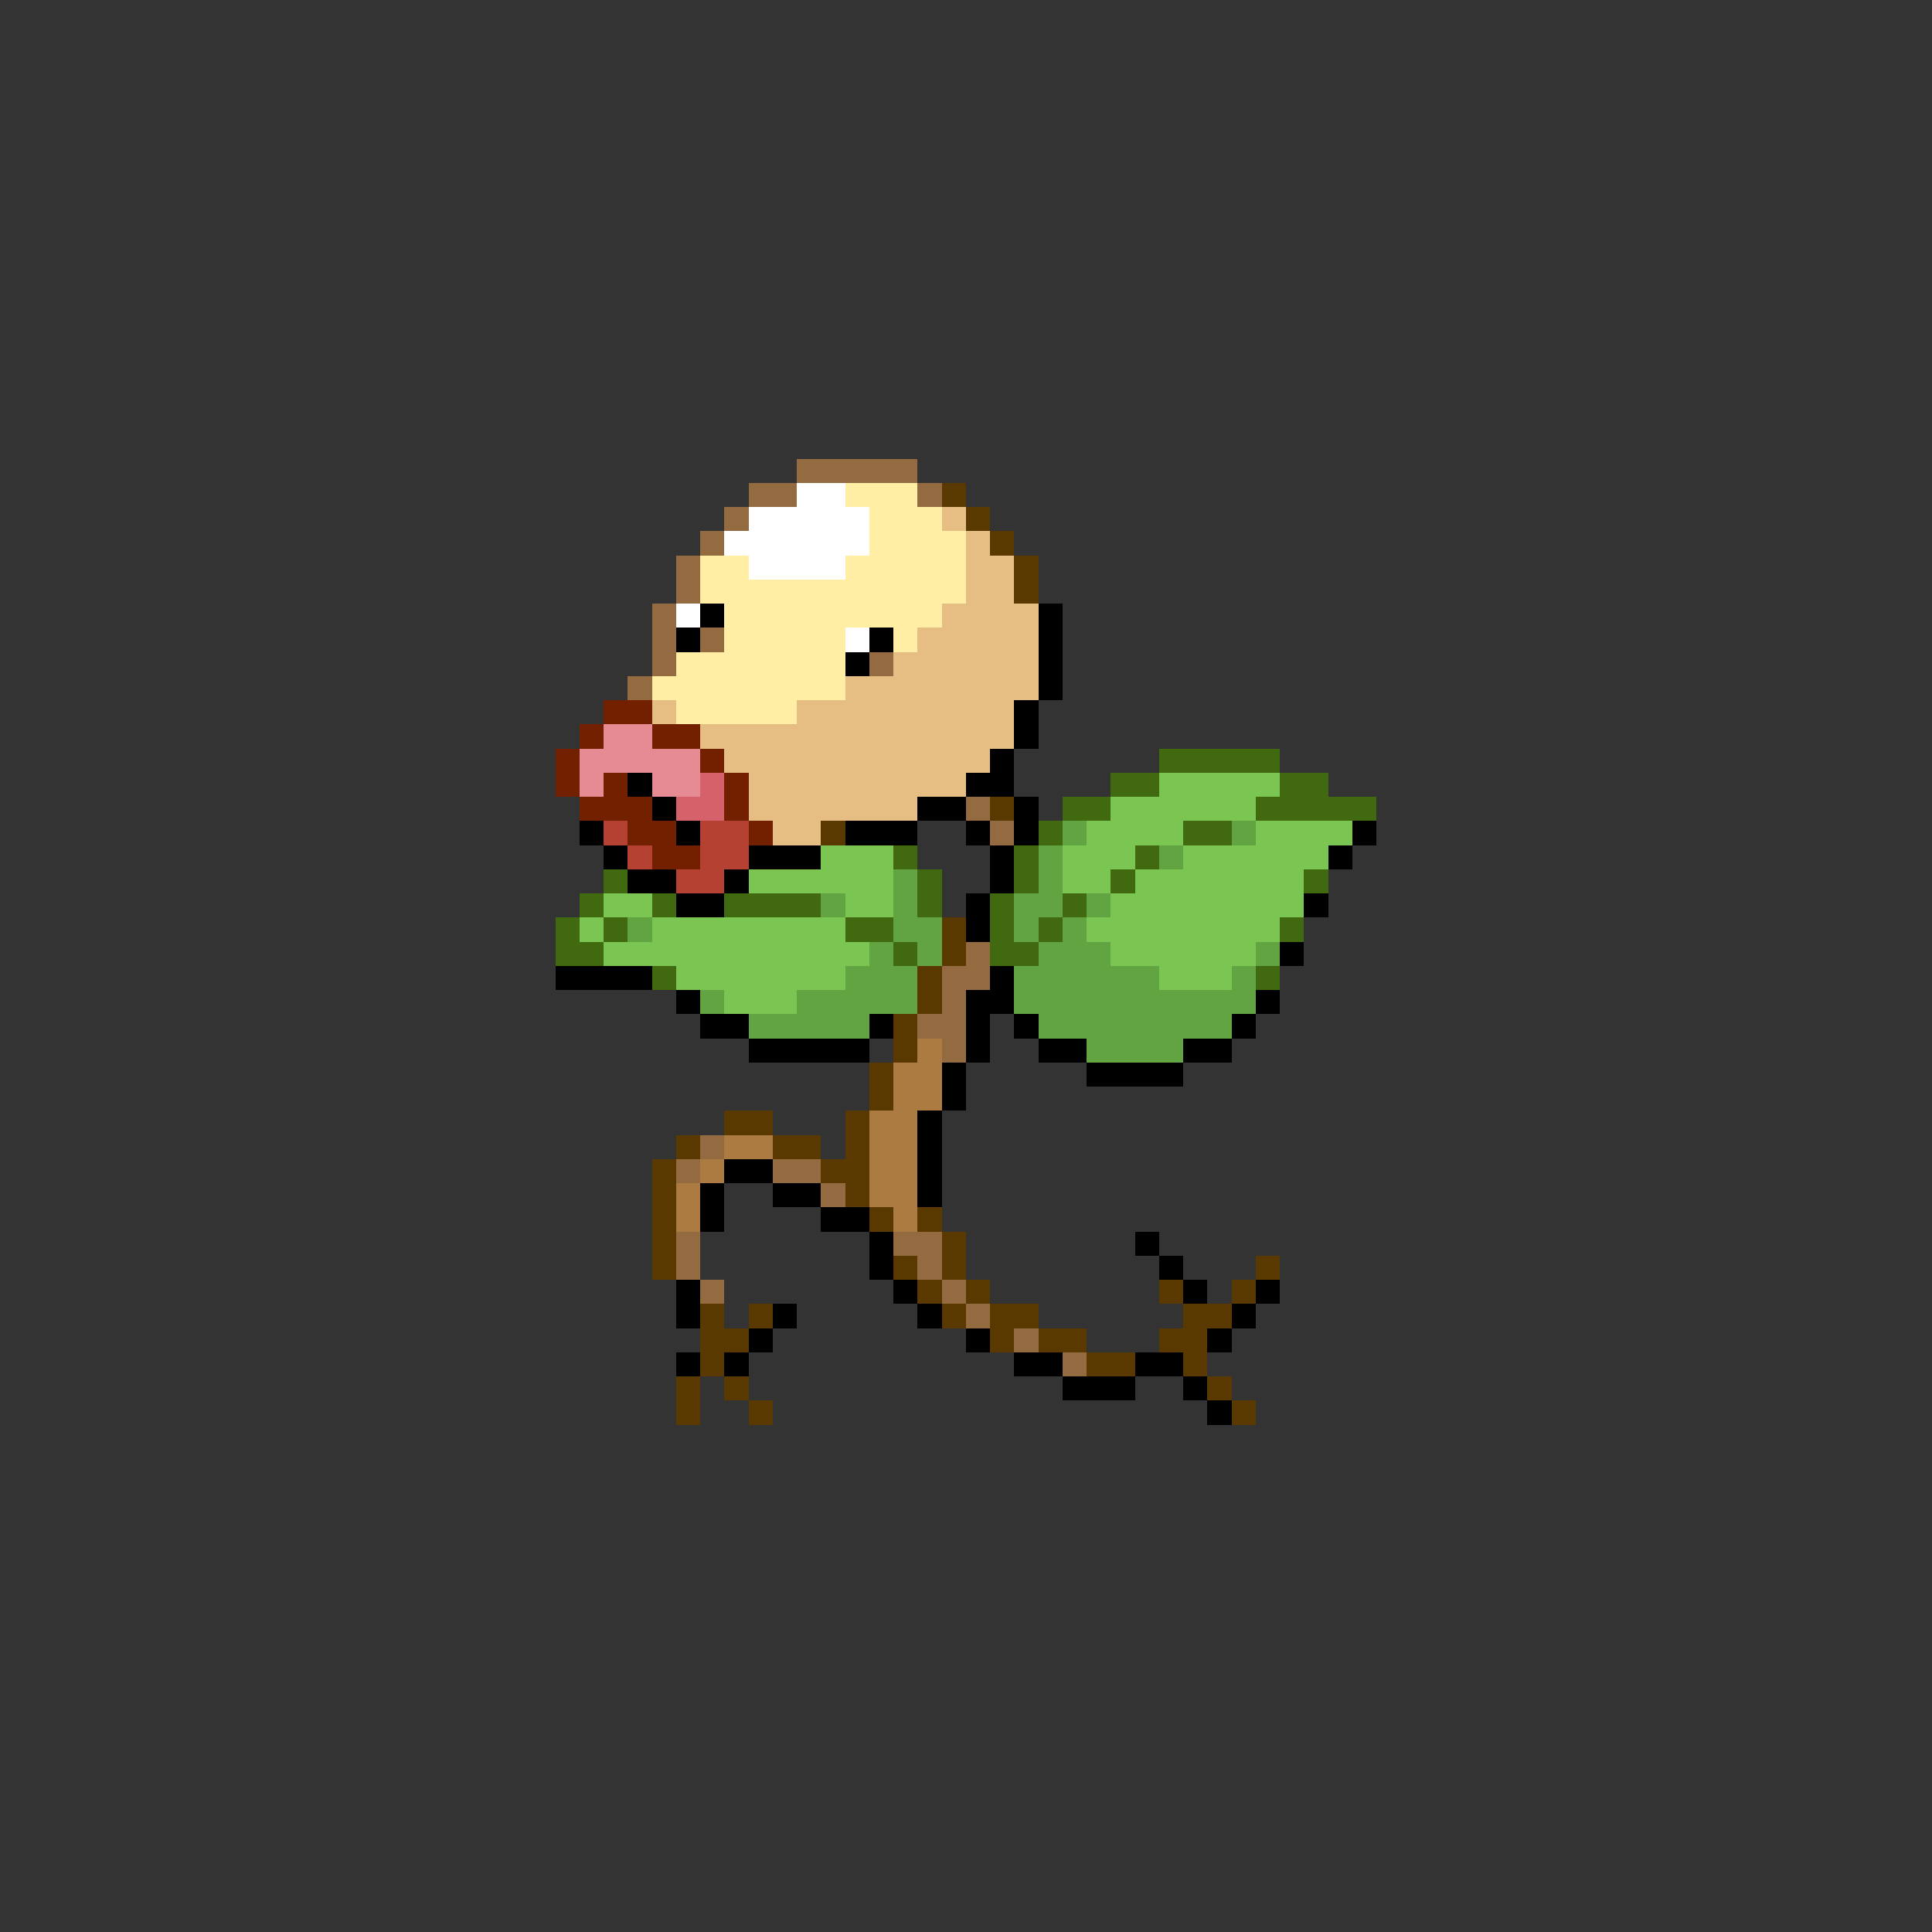 <svg xmlns="http://www.w3.org/2000/svg" viewBox="0 -0.5 80 80" shape-rendering="crispEdges">
<rect x="0" y="-0.5" width="80" height="80" fill="#333333" stroke="none"/>
<path stroke="#946a41" d="M33 19h5M31 20h2M38 20h1M30 21h1M29 22h1M28 23h1M28 24h1M27 25h1M27 26h1M29 26h1M27 27h1M36 27h1M26 28h1M40 33h1M41 34h1M40 39h1M39 40h2M39 41h1M38 42h2M39 43h1M29 47h1M28 48h1M32 48h2M34 49h1M28 51h1M37 51h2M28 52h1M38 52h1M29 53h1M39 53h1M40 54h1M42 55h1M44 56h1" />
<path stroke="#ffffff" d="M33 20h2M31 21h5M30 22h6M31 23h4M28 25h1M35 26h1" />
<path stroke="#ffeea4" d="M35 20h3M36 21h3M36 22h4M29 23h2M35 23h5M29 24h11M30 25h9M30 26h5M37 26h1M28 27h7M27 28h8M28 29h5" />
<path stroke="#5a3900" d="M39 20h1M40 21h1M41 22h1M42 23h1M42 24h1M41 33h1M34 34h1M39 38h1M39 39h1M38 40h1M38 41h1M37 42h1M37 43h1M36 44h1M36 45h1M30 46h2M35 46h1M28 47h1M32 47h2M35 47h1M27 48h1M34 48h2M27 49h1M35 49h1M27 50h1M36 50h1M38 50h1M27 51h1M39 51h1M27 52h1M37 52h1M39 52h1M52 52h1M38 53h1M40 53h1M48 53h1M51 53h1M29 54h1M31 54h1M39 54h1M41 54h2M49 54h2M29 55h2M41 55h1M43 55h2M48 55h2M29 56h1M45 56h2M49 56h1M28 57h1M30 57h1M50 57h1M28 58h1M31 58h1M51 58h1" />
<path stroke="#e6bd83" d="M39 21h1M40 22h1M40 23h2M40 24h2M39 25h4M38 26h5M37 27h6M35 28h8M27 29h1M33 29h9M29 30h13M30 31h11M31 32h9M31 33h7M32 34h2" />
<path stroke="#000000" d="M29 25h1M43 25h1M28 26h1M36 26h1M43 26h1M35 27h1M43 27h1M43 28h1M42 29h1M42 30h1M41 31h1M26 32h1M40 32h2M27 33h1M38 33h2M42 33h1M24 34h1M28 34h1M35 34h3M40 34h1M42 34h1M56 34h1M25 35h1M31 35h3M41 35h1M55 35h1M26 36h2M30 36h1M41 36h1M28 37h2M40 37h1M54 37h1M40 38h1M53 39h1M23 40h4M41 40h1M28 41h1M40 41h2M52 41h1M29 42h2M36 42h1M40 42h1M42 42h1M51 42h1M31 43h5M40 43h1M43 43h2M49 43h2M39 44h1M45 44h4M39 45h1M38 46h1M38 47h1M30 48h2M38 48h1M29 49h1M32 49h2M38 49h1M29 50h1M34 50h2M36 51h1M47 51h1M36 52h1M48 52h1M28 53h1M37 53h1M49 53h1M52 53h1M28 54h1M32 54h1M38 54h1M51 54h1M31 55h1M40 55h1M50 55h1M28 56h1M30 56h1M42 56h2M47 56h2M44 57h3M49 57h1M50 58h1" />
<path stroke="#732000" d="M25 29h2M24 30h1M27 30h2M23 31h1M29 31h1M23 32h1M25 32h1M30 32h1M24 33h3M30 33h1M26 34h2M31 34h1M27 35h2" />
<path stroke="#e68b94" d="M25 30h2M24 31h5M24 32h1M27 32h2" />
<path stroke="#416a10" d="M48 31h5M46 32h2M53 32h2M44 33h2M52 33h5M43 34h1M49 34h2M37 35h1M42 35h1M47 35h1M25 36h1M38 36h1M42 36h1M46 36h1M54 36h1M24 37h1M27 37h1M30 37h4M38 37h1M41 37h1M44 37h1M23 38h1M25 38h1M35 38h2M41 38h1M43 38h1M53 38h1M23 39h2M37 39h1M41 39h2M27 40h1M52 40h1" />
<path stroke="#d5626a" d="M29 32h1M28 33h2" />
<path stroke="#7bc552" d="M48 32h5M46 33h6M45 34h4M52 34h4M34 35h3M44 35h3M49 35h6M31 36h6M44 36h2M47 36h7M25 37h2M35 37h2M46 37h8M24 38h1M27 38h8M45 38h8M25 39h11M46 39h6M28 40h7M48 40h3M30 41h3" />
<path stroke="#b44131" d="M25 34h1M29 34h2M26 35h1M29 35h2M28 36h2" />
<path stroke="#62a441" d="M44 34h1M51 34h1M43 35h1M48 35h1M37 36h1M43 36h1M34 37h1M37 37h1M42 37h2M45 37h1M26 38h1M37 38h2M42 38h1M44 38h1M36 39h1M38 39h1M43 39h3M52 39h1M35 40h3M42 40h6M51 40h1M29 41h1M33 41h5M42 41h10M31 42h5M43 42h8M45 43h4" />
<path stroke="#ac7b41" d="M38 43h1M37 44h2M37 45h2M36 46h2M30 47h2M36 47h2M29 48h1M36 48h2M28 49h1M36 49h2M28 50h1M37 50h1" />
</svg>